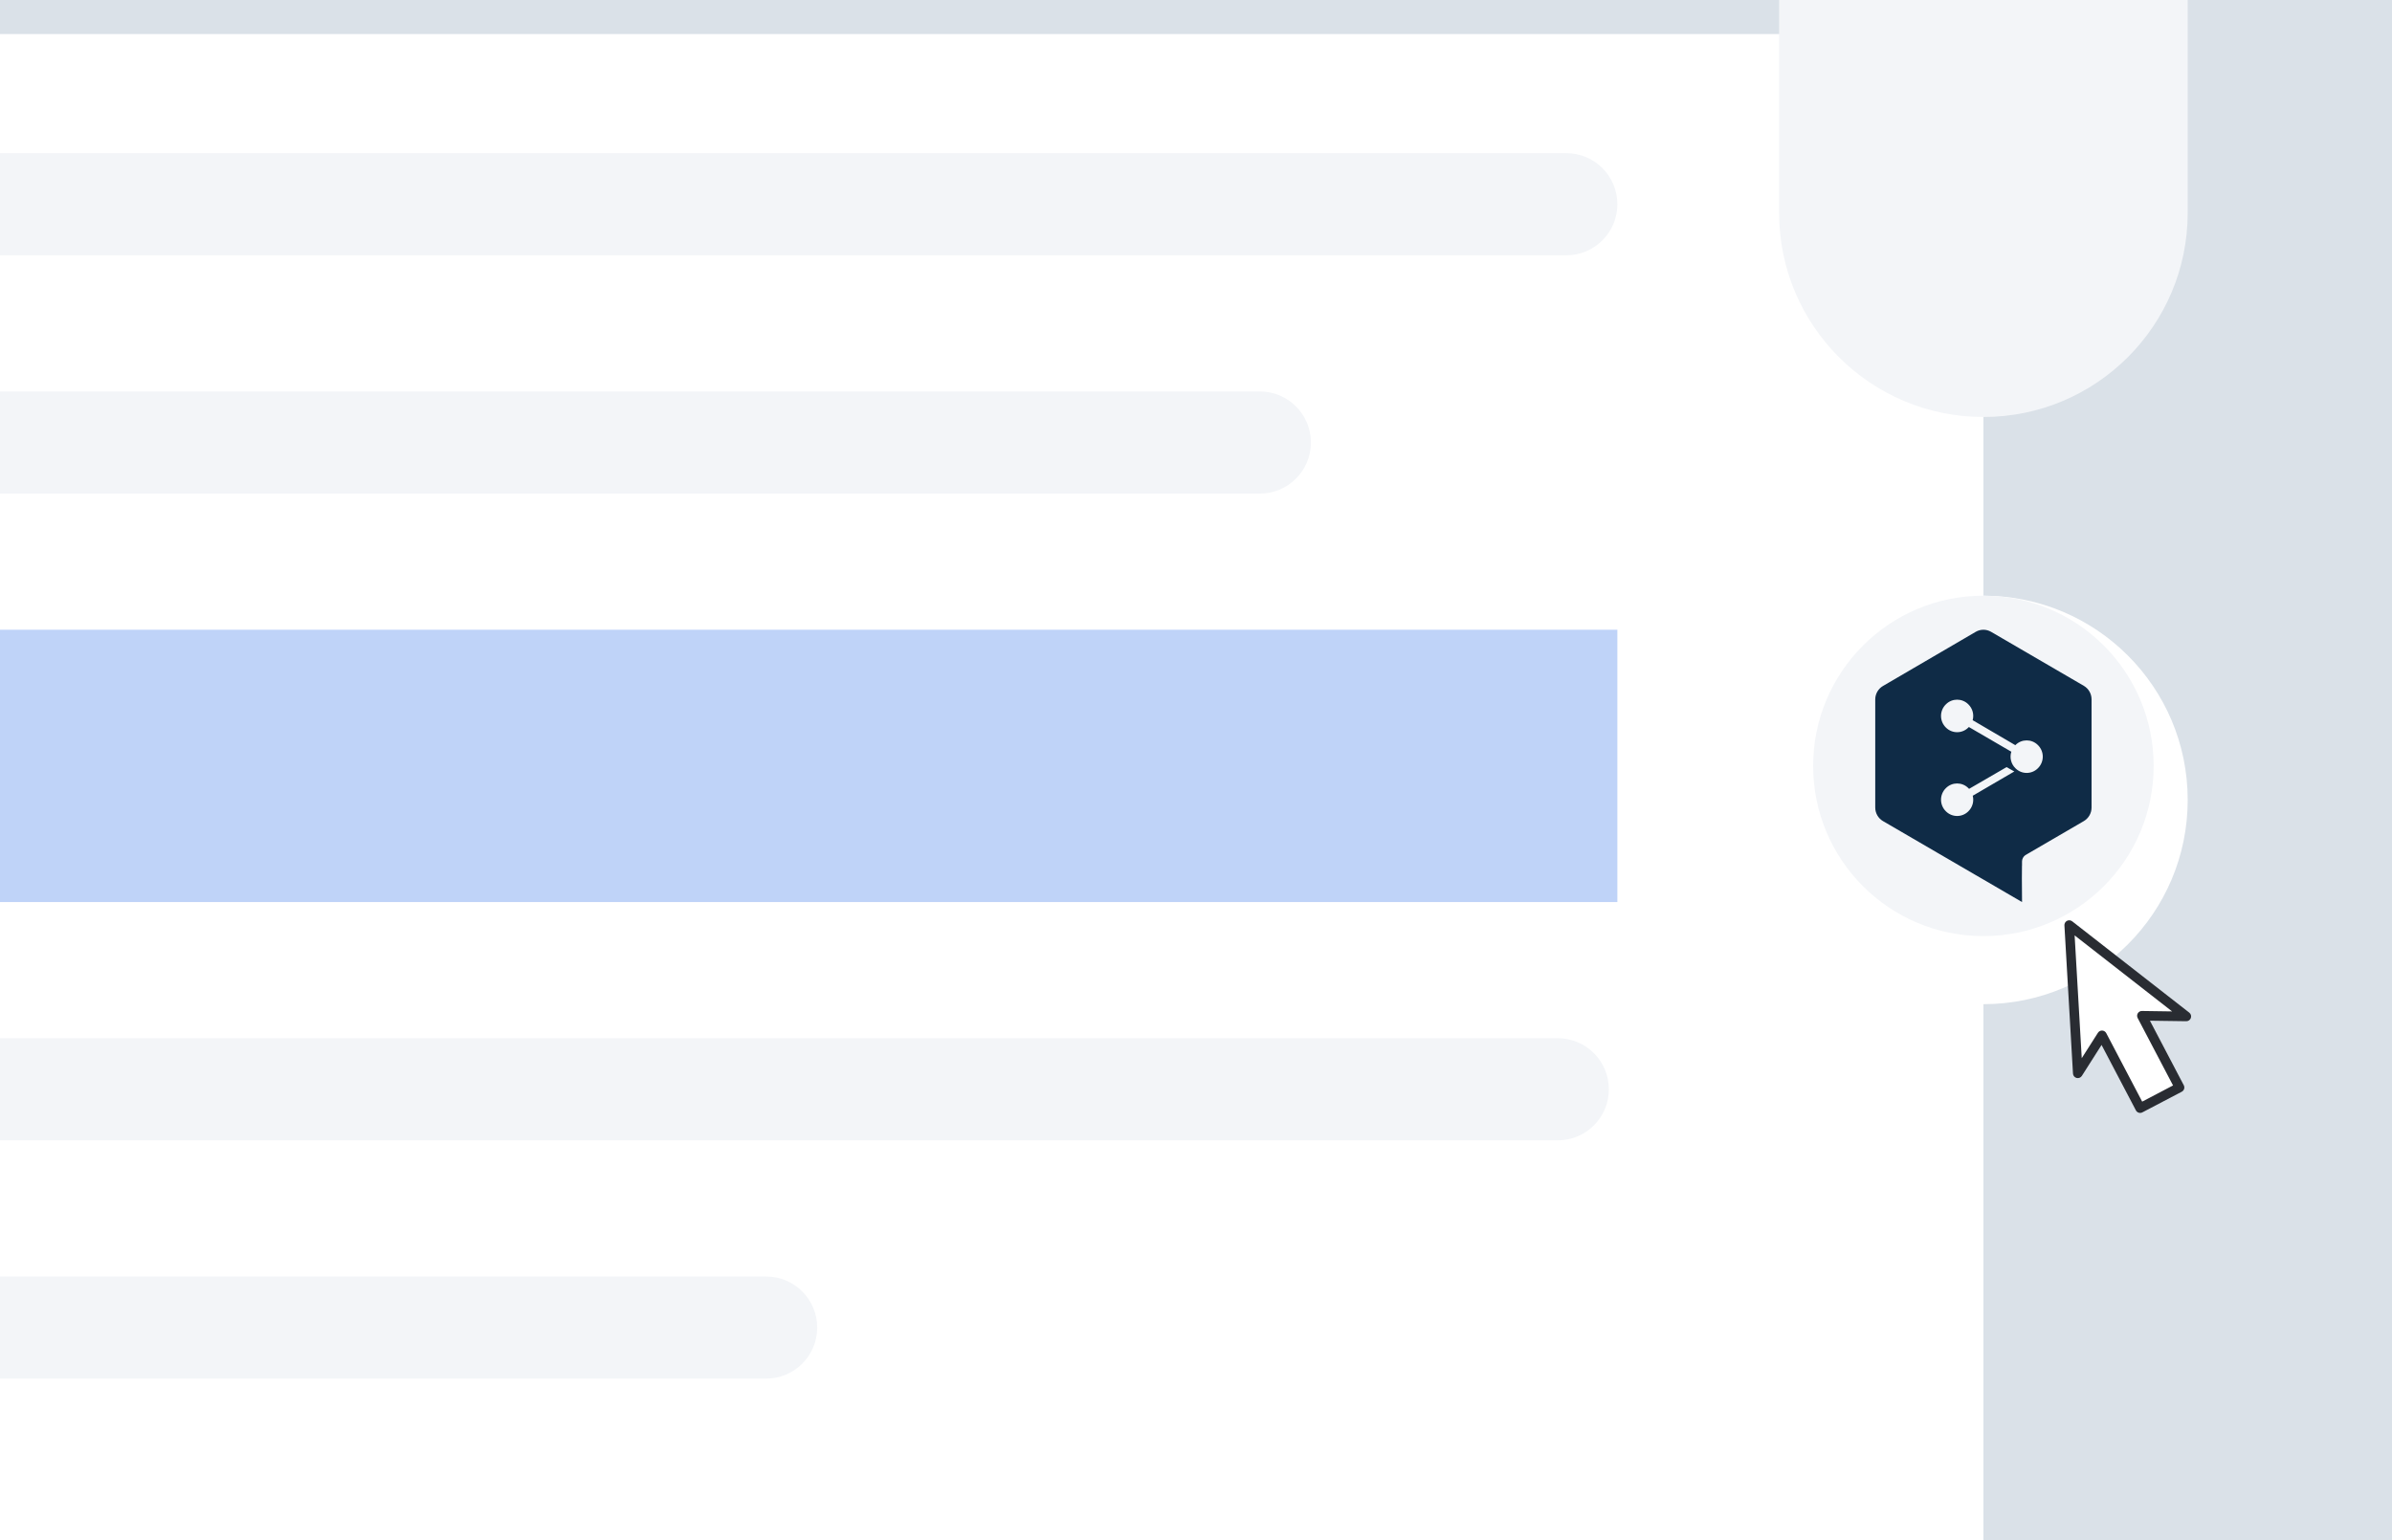 <svg width="281" height="181" viewBox="0 0 281 181" fill="none" xmlns="http://www.w3.org/2000/svg">
<g clip-path="url(#clip0_1085_3736)">
<rect width="281" height="181" fill="#DAE1E8"/>
<g filter="url(#filter0_d_1085_3736)">
<rect width="233" height="181" fill="white"/>
</g>
<path d="M209 -23H257V25C257 38.255 246.255 49 233 49C219.745 49 209 38.255 209 25V-23Z" fill="#F3F5F8"/>
<g filter="url(#filter1_d_1085_3736)">
<path d="M209 90C209 76.745 219.745 66 233 66C246.255 66 257 76.745 257 90C257 103.255 246.255 114 233 114C219.745 114 209 103.255 209 90Z" fill="white"/>
</g>
<path d="M213 90C213 78.954 221.954 70 233 70C244.046 70 253 78.954 253 90C253 101.046 244.046 110 233 110C221.954 110 213 101.046 213 90Z" fill="#F3F5F8"/>
<g clip-path="url(#clip1_1085_3736)">
<path fill-rule="evenodd" clip-rule="evenodd" d="M220.294 94.89V82.186C220.294 81.544 220.639 80.939 221.202 80.609L232.093 74.248C232.655 73.918 233.345 73.918 233.908 74.248L244.798 80.591C245.361 80.921 245.706 81.525 245.706 82.186V94.89C245.706 95.55 245.361 96.155 244.798 96.485L238.436 100.191L238.445 100.189L238.277 100.284L237.929 100.486C237.691 100.656 237.537 100.929 237.537 101.233V101.747L237.531 101.723L237.52 103.25L237.539 106L232.176 102.874C232.148 102.859 232.12 102.844 232.093 102.828L221.202 96.485C220.639 96.155 220.294 95.55 220.294 94.89ZM231.22 82.754C230.494 82.039 229.332 82.039 228.606 82.754C227.826 83.506 227.826 84.752 228.606 85.504C229.332 86.219 230.494 86.219 231.22 85.504C231.245 85.48 231.269 85.455 231.293 85.43L236.267 88.327L236.286 88.317C236.064 88.99 236.228 89.761 236.776 90.289C237.502 91.004 238.663 91.004 239.389 90.289C240.17 89.537 240.17 88.291 239.389 87.539C238.663 86.824 237.502 86.824 236.776 87.539C236.767 87.548 236.758 87.556 236.75 87.565L231.739 84.629C231.915 83.98 231.742 83.257 231.22 82.754ZM236.631 90.655L231.748 93.505C231.91 94.146 231.734 94.854 231.221 95.349C230.495 96.064 229.333 96.064 228.607 95.349C227.827 94.597 227.827 93.35 228.607 92.599C229.333 91.884 230.495 91.884 231.221 92.599C231.254 92.631 231.286 92.664 231.317 92.698L235.724 90.142L236.631 90.655Z" fill="#0F2B46"/>
</g>
<path d="M0 46H148C151.314 46 154 48.686 154 52C154 55.314 151.314 58 148 58H0V46Z" fill="#F3F5F8"/>
<path d="M0 150H90C93.314 150 96 152.686 96 156C96 159.314 93.314 162 90 162H0V150Z" fill="#F3F5F8"/>
<path d="M0 18H184C187.314 18 190 20.686 190 24C190 27.314 187.314 30 184 30H0V18Z" fill="#F3F5F8"/>
<path d="M0 122H183C186.314 122 189 124.686 189 128C189 131.314 186.314 134 183 134H0V122Z" fill="#F3F5F8"/>

<rect y="74" width="190" height="32" fill="#BFD3F8"/>

<g filter="url(#filter2_d_1085_3736)">
<path d="M244.162 121.456C243.788 116.17 243.035 105.578 243.009 105.499L243.13 104.708L256.84 115.513L251.877 115.561L255.991 123.914L251.323 126.037L246.783 118.003L244.162 121.456Z" fill="white"/>
<path d="M242.82 104.207C243.014 104.104 243.255 104.126 243.429 104.261L257.184 114.993C257.376 115.141 257.451 115.395 257.37 115.624C257.288 115.854 257.07 116.006 256.829 116.002L252.561 115.942L256.539 123.526C256.685 123.802 256.579 124.144 256.302 124.288L251.676 126.713C251.4 126.859 251.058 126.752 250.914 126.476L246.881 118.79L244.565 122.428C244.432 122.634 244.183 122.733 243.946 122.67C243.708 122.607 243.538 122.4 243.524 122.158L242.517 104.74C242.504 104.519 242.622 104.31 242.82 104.207ZM244.552 120.346L246.454 117.362C246.561 117.192 246.753 117.091 246.954 117.1C247.156 117.108 247.337 117.225 247.431 117.403L251.653 125.451L255.278 123.549L251.121 115.625C251.028 115.449 251.036 115.237 251.139 115.068C251.243 114.897 251.43 114.794 251.628 114.799L255.166 114.85L243.717 105.918L244.552 120.346Z" fill="#292C32"/>
</g>
</g>
<defs>
<filter id="filter0_d_1085_3736" x="-16" y="-12" width="265" height="213" filterUnits="userSpaceOnUse" color-interpolation-filters="sRGB">
<feFlood flood-opacity="0" result="BackgroundImageFix"/>
<feColorMatrix in="SourceAlpha" type="matrix" values="0 0 0 0 0 0 0 0 0 0 0 0 0 0 0 0 0 0 127 0" result="hardAlpha"/>
<feOffset dy="4"/>
<feGaussianBlur stdDeviation="8"/>
<feComposite in2="hardAlpha" operator="out"/>
<feColorMatrix type="matrix" values="0 0 0 0 0 0 0 0 0 0 0 0 0 0 0 0 0 0 0.12 0"/>
<feBlend mode="normal" in2="BackgroundImageFix" result="effect1_dropShadow_1085_3736"/>
<feBlend mode="normal" in="SourceGraphic" in2="effect1_dropShadow_1085_3736" result="shape"/>
</filter>
<filter id="filter1_d_1085_3736" x="193" y="54" width="80" height="80" filterUnits="userSpaceOnUse" color-interpolation-filters="sRGB">
<feFlood flood-opacity="0" result="BackgroundImageFix"/>
<feColorMatrix in="SourceAlpha" type="matrix" values="0 0 0 0 0 0 0 0 0 0 0 0 0 0 0 0 0 0 127 0" result="hardAlpha"/>
<feOffset dy="4"/>
<feGaussianBlur stdDeviation="8"/>
<feComposite in2="hardAlpha" operator="out"/>
<feColorMatrix type="matrix" values="0 0 0 0 0 0 0 0 0 0 0 0 0 0 0 0 0 0 0.37 0"/>
<feBlend mode="normal" in2="BackgroundImageFix" result="effect1_dropShadow_1085_3736"/>
<feBlend mode="normal" in="SourceGraphic" in2="effect1_dropShadow_1085_3736" result="shape"/>
</filter>
<filter id="filter2_d_1085_3736" x="238.517" y="104.143" width="22.885" height="30.636" filterUnits="userSpaceOnUse" color-interpolation-filters="sRGB">
<feFlood flood-opacity="0" result="BackgroundImageFix"/>
<feColorMatrix in="SourceAlpha" type="matrix" values="0 0 0 0 0 0 0 0 0 0 0 0 0 0 0 0 0 0 127 0" result="hardAlpha"/>
<feOffset dy="4"/>
<feGaussianBlur stdDeviation="2"/>
<feComposite in2="hardAlpha" operator="out"/>
<feColorMatrix type="matrix" values="0 0 0 0 0 0 0 0 0 0 0 0 0 0 0 0 0 0 0.25 0"/>
<feBlend mode="normal" in2="BackgroundImageFix" result="effect1_dropShadow_1085_3736"/>
<feBlend mode="normal" in="SourceGraphic" in2="effect1_dropShadow_1085_3736" result="shape"/>
</filter>
<clipPath id="clip0_1085_3736">
<rect width="281" height="181" fill="white"/>
</clipPath>
<clipPath id="clip1_1085_3736">
<rect width="32" height="32" fill="white" transform="matrix(-1 0 0 1 249 74)"/>
</clipPath>
</defs>
</svg>
